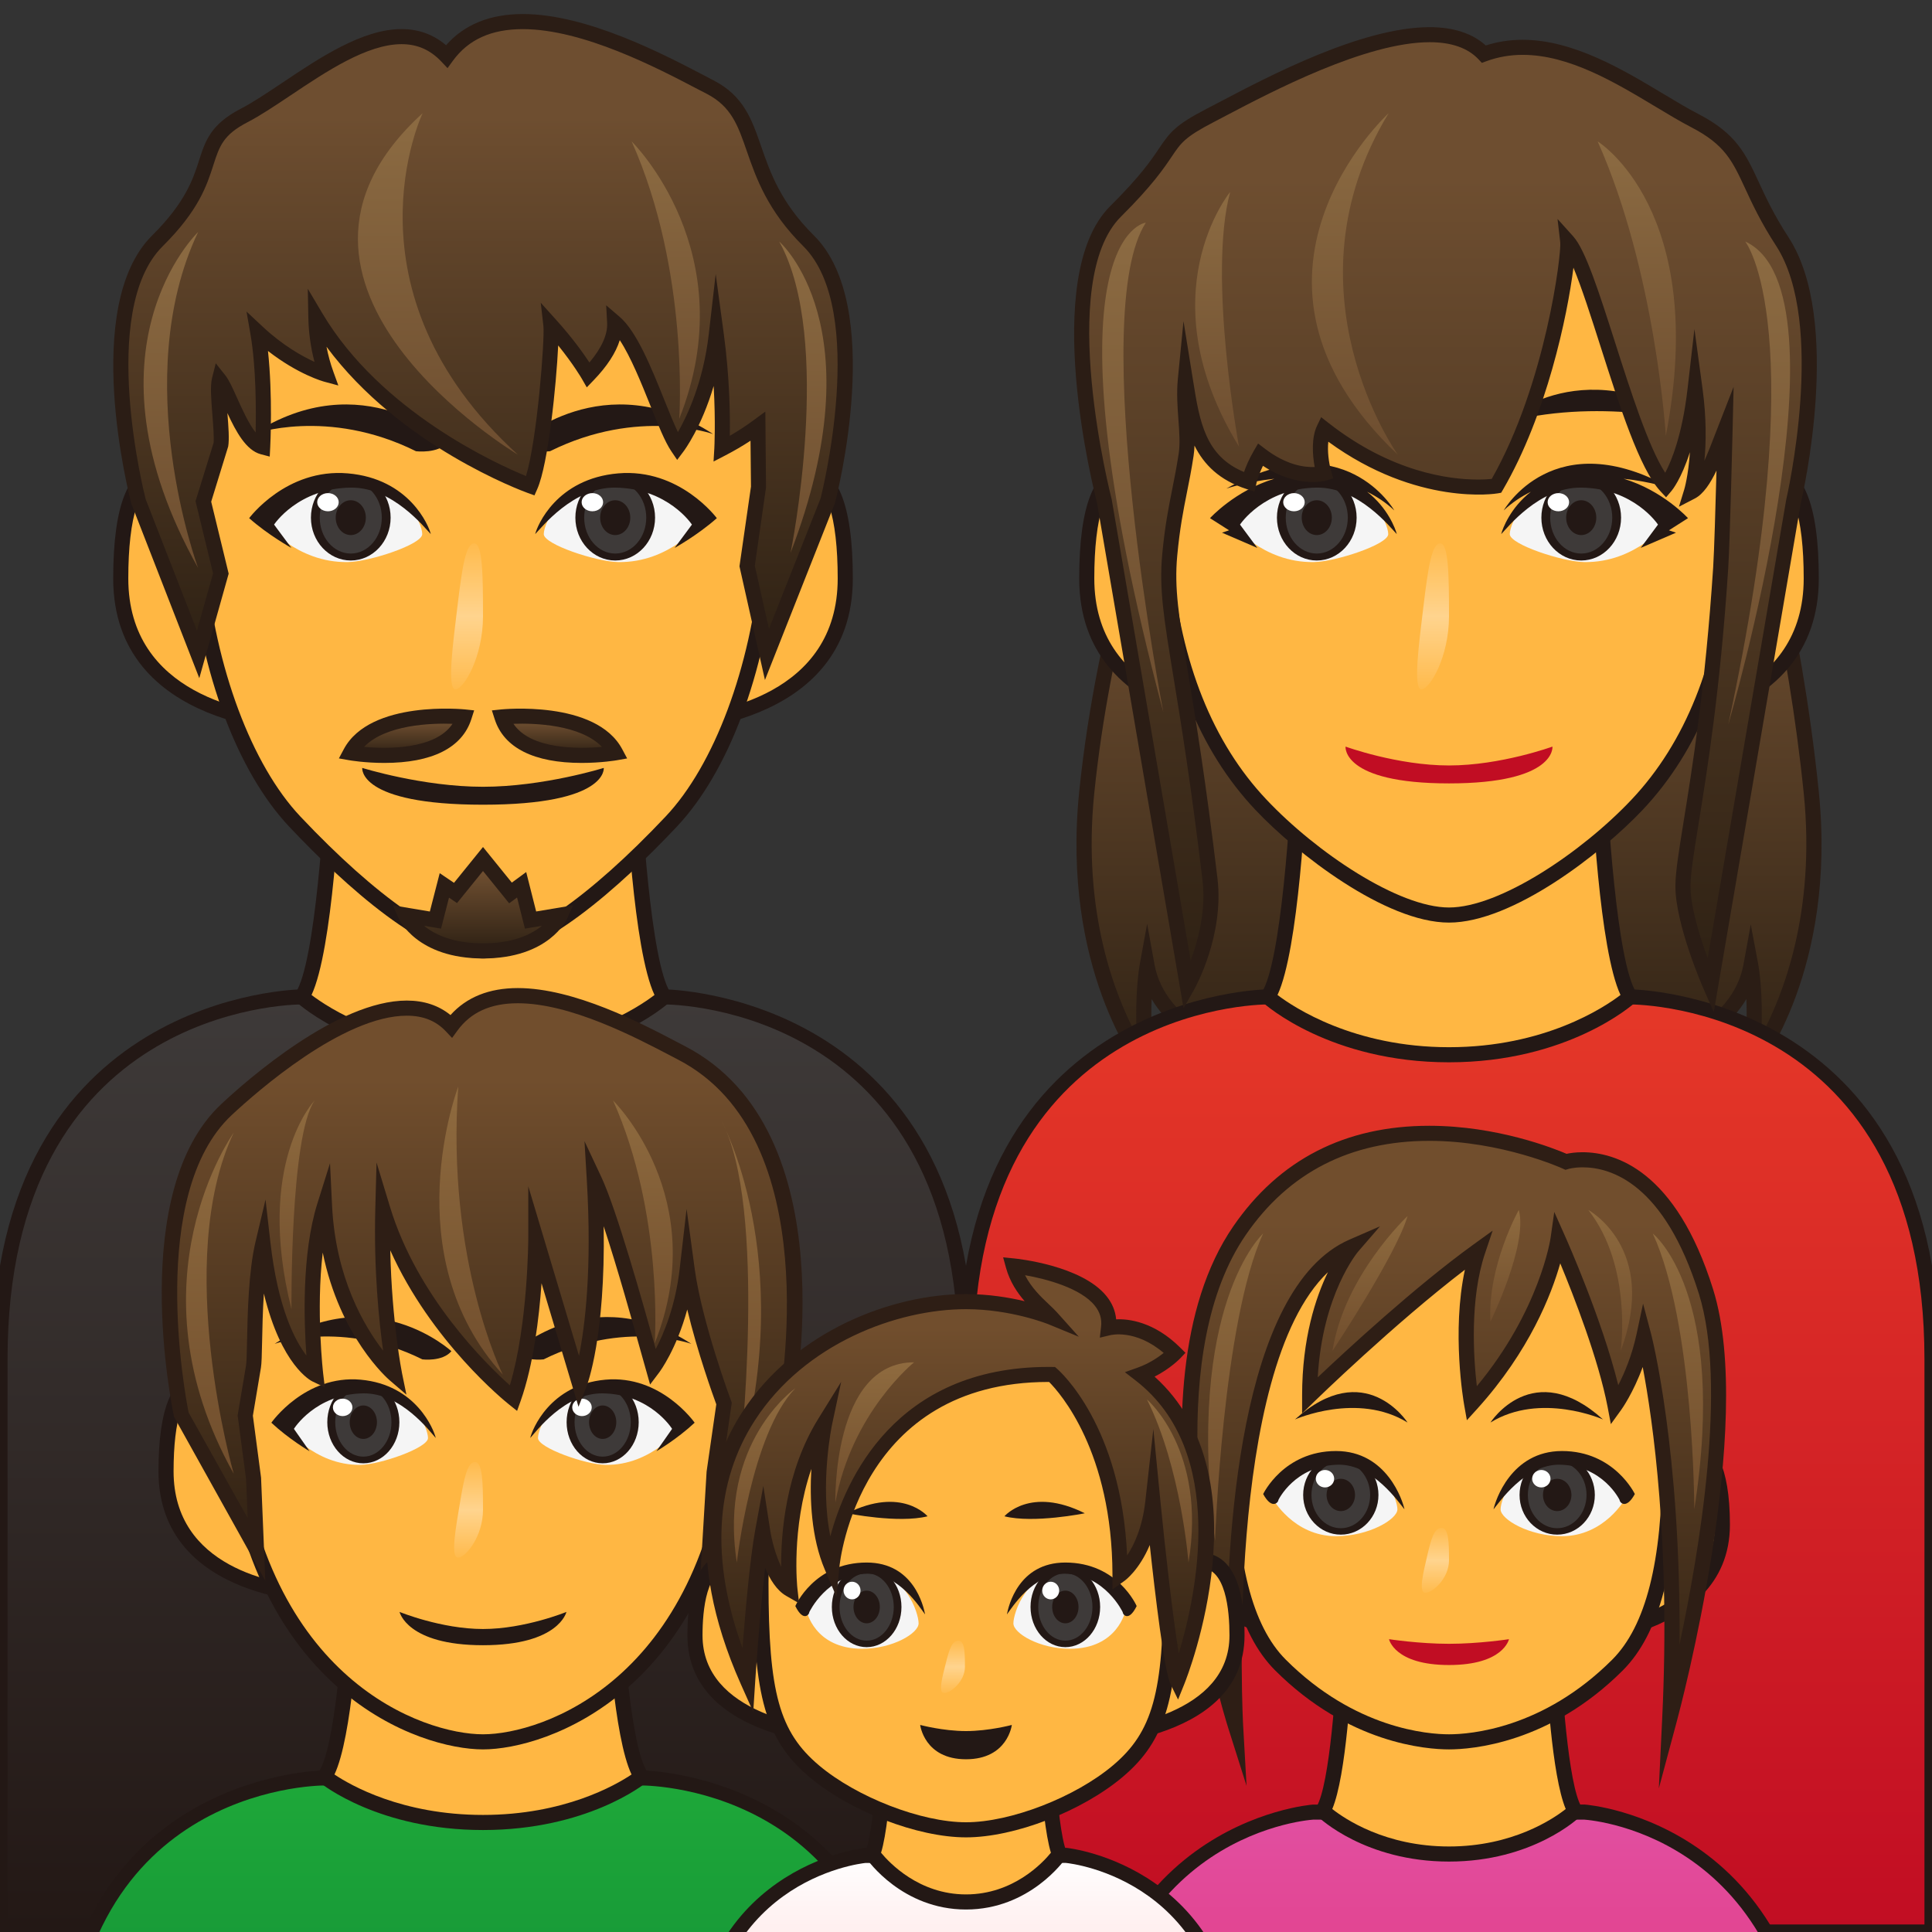 <?xml version="1.0" encoding="UTF-8"?>
<!-- Generated by phantom_svg. -->
<svg width="64px" height="64px" viewBox="0 0 64 64" preserveAspectRatio="none" xmlns="http://www.w3.org/2000/svg" xmlns:xlink="http://www.w3.org/1999/xlink" version="1.1">
  <rect x="0" y="0" width="64" height="64" fill="#333333" stroke="none"/>
  <g>
    <g>
      <linearGradient id='SVGID_1_' gradientUnits='userSpaceOnUse' x1='16' y1='33.024' x2='16' y2='64'>
        <stop offset='0' style='stop-color:#3E3A39'/>
        <stop offset='1' style='stop-color:#231815'/>
      </linearGradient>
      <path style='fill:url(#SVGID_1_);' d='M22,33.024c0,0,10,0,10,12S32,64,32,64H0c0,0,0-6.976,0-18.976s10-12,10-12H22z
			'/>
      <path style='fill:#231815;' d='M32.25,64.25h-32.5V45.023c0-12.11,10.147-12.25,10.25-12.25h12
			c0.103,0,10.25,0.14,10.25,12.25V64.25z M0.25,63.75h31.5V45.023c0-11.602-9.352-11.749-9.75-11.75H10
			c-0.398,0.001-9.75,0.148-9.75,11.75V63.75z'/>
    </g>
    <g>
      <g>
        <path style='fill:#FFB743;' d='M20.924,25.024H16h-4.924c0,0-0.242,6.75-1.076,8
				c0,0,2.125,1.917,6,1.917s6-1.917,6-1.917C21.167,31.774,20.924,25.024,20.924,25.024z'/>
        <path style='fill:#231815;' d='M16,35.19c-3.926,0-6.078-1.9-6.167-1.981l-0.16-0.145
				l0.12-0.18c0.651-0.977,0.967-6.013,1.034-7.87l0.009-0.241h10.331
				l0.009,0.241c0.066,1.857,0.382,6.893,1.034,7.87l0.12,0.18l-0.16,0.145
				C22.078,33.29,19.926,35.19,16,35.19z M10.32,32.96
				C10.864,33.373,12.845,34.69,16,34.69c3.165,0,5.139-1.316,5.681-1.73
				c-0.7-1.491-0.944-6.41-0.997-7.687h-9.367
				C11.264,26.551,11.019,31.468,10.32,32.96z'/>
      </g>
      <g>
        <path style='fill:#FFB743;' d='M26,15.938c0,0,2-1.612,2,3.225S22,24,22,24L26,15.938z'/>
        <path style='fill:#231815;' d='M22,24.25h-0.403l4.247-8.507
				c0.04-0.032,0.402-0.313,0.861-0.313c1.026,0,1.546,1.256,1.546,3.732
				C28.25,24.192,22.062,24.25,22,24.25z M26.196,16.104l-3.784,7.627
				C23.738,23.636,27.75,23.025,27.75,19.163c0-2.054-0.381-3.232-1.046-3.232
				C26.483,15.93,26.28,16.049,26.196,16.104z'/>
      </g>
      <g>
        <path style='fill:#FFB743;' d='M6,15.938c0,0-2-1.612-2,3.225S10,24,10,24L6,15.938z'/>
        <path style='fill:#231815;' d='M10.403,24.25H10c-0.062,0-6.25-0.058-6.25-5.087
				c0-2.477,0.52-3.732,1.546-3.732c0.459,0,0.821,0.281,0.861,0.313l0.067,0.083
				L10.403,24.25z M5.296,15.93c-0.665,0-1.046,1.178-1.046,3.232
				c0,3.862,4.012,4.473,5.338,4.569l-3.784-7.627
				C5.72,16.048,5.517,15.93,5.296,15.93z'/>
      </g>
      <g>
        <path style='fill:#FFB743;' d='M16,4c-5.662,0-10.632,1.747-9.437,14.667
				c0.36,3.898,1.708,6.967,3.205,8.553C11.299,28.842,14.101,31.5,16,31.5
				s4.701-2.658,6.232-4.28c1.497-1.586,2.845-4.655,3.205-8.553
				C26.632,5.747,21.662,4,16,4z'/>
        <path style='fill:#231815;' d='M16,31.75c-1.901,0-4.537-2.37-6.414-4.359
				c-1.713-1.814-2.937-5.067-3.272-8.702C5.752,12.613,6.502,8.537,8.607,6.229
				C10.61,4.032,13.61,3.75,16,3.75s5.39,0.282,7.393,2.479
				c2.105,2.309,2.855,6.385,2.293,12.461c-0.336,3.634-1.559,6.887-3.272,8.702
				C20.537,29.38,17.901,31.75,16,31.75z M16,4.25c-2.429,0-5.163,0.275-7.023,2.315
				c-2.005,2.199-2.713,6.15-2.165,12.078c0.321,3.474,1.523,6.694,3.138,8.405
				C12.47,29.718,14.675,31.25,16,31.25s3.53-1.532,6.05-4.202
				c1.614-1.71,2.816-4.931,3.138-8.405c0.548-5.928-0.16-9.879-2.165-12.078
				C21.163,4.525,18.429,4.25,16,4.25z'/>
      </g>
    </g>
    <g>
      <path style='fill:#231815;' d='M12,25.438c0,0,2,0.625,4,0.625s4-0.625,4-0.625s0.156,1.219-4,1.219S12,25.438,12,25.438
			z'/>
      <g>
        <g>
          <path style='fill:#F5F5F5;' d='M18.013,17.693c0-0.343,0.573-1.765,2.465-1.765
					s2.749,1.391,2.749,1.391s-1.034,1.328-2.749,1.301
					C19.765,18.609,18.013,18.036,18.013,17.693z'/>
          <ellipse style='fill:#231815;' cx='20.38' cy='17.148' rx='1.32' ry='1.419'/>
          <ellipse style='fill:#3E3A39;' cx='20.38' cy='17.148' rx='1.028' ry='1.189'/>
          <ellipse style='fill:#231815;' cx='20.38' cy='17.148' rx='0.499' ry='0.577'/>
          <path style='fill:#231815;' d='M20.478,15.681c-2.041,0.175-2.682,1.732-2.749,2.012
					c0.203-0.206,1.259-1.558,2.651-1.54c1.756,0.022,2.541,1.225,2.541,1.225
					c-0.024,0.036-0.573,0.772-0.573,0.772s0.76-0.42,1.398-0.985
					C23.746,17.165,22.519,15.505,20.478,15.681z'/>
          <ellipse style='fill:#FFFFFF;' cx='19.623' cy='16.636' rx='0.356' ry='0.301'/>
        </g>
        <g>
          <path style='fill:#F5F5F5;' d='M13.987,17.693c0-0.343-0.573-1.765-2.465-1.765
					s-2.749,1.391-2.749,1.391s1.034,1.328,2.749,1.301
					C12.235,18.609,13.987,18.036,13.987,17.693z'/>
          <ellipse style='fill:#231815;' cx='11.62' cy='17.148' rx='1.32' ry='1.419'/>
          <ellipse style='fill:#3E3A39;' cx='11.62' cy='17.148' rx='1.028' ry='1.189'/>
          <ellipse style='fill:#231815;' cx='11.62' cy='17.148' rx='0.499' ry='0.577'/>
          <path style='fill:#231815;' d='M11.522,15.681c2.041,0.175,2.682,1.732,2.749,2.012
					c-0.203-0.206-1.259-1.558-2.651-1.54c-1.756,0.022-2.541,1.225-2.541,1.225
					c0.024,0.036,0.573,0.772,0.573,0.772s-0.76-0.42-1.398-0.985
					C8.254,17.165,9.481,15.505,11.522,15.681z'/>
          <ellipse style='fill:#FFFFFF;' cx='10.864' cy='16.636' rx='0.356' ry='0.301'/>
        </g>
      </g>
      <g>
        <path style='fill:#231815;' d='M14.844,14.648c0,0-2.844-2.624-6.469-0.268
				c0,0,2.469-0.893,5.406,0.568C13.781,14.948,14.516,15.04,14.844,14.648z'/>
        <path style='fill:#231815;' d='M17.156,14.648c0,0,2.844-2.624,6.469-0.268
				c0,0-2.469-0.893-5.406,0.568C18.219,14.948,17.484,15.04,17.156,14.648z'/>
      </g>
      <linearGradient id='SVGID_2_' gradientUnits='userSpaceOnUse' x1='15.472' y1='22.833' x2='15.472' y2='18'>
        <stop offset='0' style='stop-color:#FFFFFF;stop-opacity:0.05'/>
        <stop offset='0.5' style='stop-color:#FFFFFF;stop-opacity:0.4'/>
        <stop offset='1' style='stop-color:#FFFFFF;stop-opacity:0.05'/>
      </linearGradient>
      <path style='fill:url(#SVGID_2_);' d='M16,20.417c0,1.335-0.631,2.417-0.914,2.417
			c-0.283,0-0.084-1.499,0.073-2.794C15.306,18.831,15.425,18,15.708,18
			S16,19.082,16,20.417z'/>
    </g>
    <g>
      <g>
        <linearGradient id='SVGID_3_' gradientUnits='userSpaceOnUse' x1='16' y1='0.715' x2='16' y2='21.679'>
          <stop offset='0.15' style='stop-color:#6E4E30'/>
          <stop offset='0.996' style='stop-color:#2E2114'/>
        </linearGradient>
        <path style='fill:url(#SVGID_3_);' d='M26.786,7.979c-2.288-2.272-1.445-4.153-3.261-5.093
				c-1.816-0.94-6.752-3.724-8.724-1.019c-1.849-1.959-4.897,1.019-6.714,1.959
				C6.27,4.766,7.503,5.706,5.214,7.979c-2.288,2.272-0.631,8.619-0.631,8.619
				L6.562,21.679l0.753-2.68l-0.579-2.388L7.312,14.75
				c0.075-0.451-0.148-1.756-0.046-2.164c0.319,0.402,0.772,2.042,1.436,2.219
				c0,0,0.113-2.21-0.163-3.794c1.182,1.102,2.271,1.394,2.271,1.394
				c-0.235-0.649-0.335-1.286-0.347-1.898c2.286,3.85,7.107,5.589,7.107,5.589
				C18,15.125,18.307,11.277,18.25,10.775c0.816,0.906,1.24,1.644,1.24,1.644
				c0.611-0.633,0.901-1.223,0.873-1.739c0.844,0.722,1.571,3.371,2.08,4.124
				c0,0,1.015-1.348,1.287-3.717c0.282,2.084,0.183,3.776,0.183,3.776
				c0.463-0.24,0.852-0.488,1.195-0.74L25.125,16.154L24.75,18.75l0.656,2.929
				l2.01-5.081C27.416,16.598,29.074,10.251,26.786,7.979z'/>
        <path style='fill:#2B1D15;' d='M25.34,22.526l-0.844-3.766l0.381-2.641l-0.015-1.52
				c-0.264,0.173-0.539,0.334-0.834,0.487l-0.391,0.203l0.026-0.439
				c0-0.012,0.047-0.854-0.022-2.064c-0.403,1.366-0.967,2.127-0.999,2.169
				l-0.21,0.28l-0.196-0.29c-0.208-0.308-0.433-0.866-0.693-1.513
				c-0.296-0.737-0.648-1.612-1.012-2.164c-0.132,0.422-0.42,0.865-0.862,1.324
				l-0.231,0.24l-0.166-0.289c-0.003-0.006-0.271-0.468-0.781-1.1
				c-0.063,1.308-0.328,3.929-0.692,4.754l-0.094,0.213l-0.22-0.079
				c-0.185-0.067-4.235-1.558-6.669-4.845c0.055,0.285,0.131,0.562,0.229,0.833
				l0.163,0.451l-0.463-0.125c-0.04-0.011-0.868-0.24-1.868-1.019
				c0.159,1.473,0.079,3.111,0.074,3.19l-0.016,0.309L8.638,15.047
				c-0.484-0.129-0.819-0.743-1.105-1.363c0,0.004,0,0.009,0.001,0.013
				c0.034,0.437,0.066,0.85,0.025,1.094l-0.563,1.828l0.579,2.384l-0.973,3.462
				l-2.25-5.777c-0.078-0.292-1.675-6.541,0.688-8.888
				C6.147,6.7,6.395,5.931,6.594,5.313C6.8,4.672,6.978,4.118,7.972,3.604
				c0.399-0.207,0.873-0.523,1.374-0.859c1.248-0.835,2.663-1.782,3.959-1.782
				c0.56,0,1.053,0.18,1.471,0.535c0.603-0.686,1.456-1.033,2.543-1.033
				c2.12,0,4.658,1.328,6.021,2.042l0.3,0.157
				c0.996,0.516,1.263,1.288,1.574,2.183c0.302,0.871,0.644,1.858,1.749,2.955
				c2.363,2.347,0.766,8.595,0.696,8.86L25.34,22.526z M13.304,1.463
				c-1.144,0-2.492,0.902-3.681,1.698C9.11,3.504,8.626,3.828,8.201,4.048
				C7.391,4.467,7.27,4.843,7.069,5.466c-0.215,0.67-0.483,1.503-1.679,2.69
				c-2.16,2.145-0.582,8.317-0.565,8.379l1.699,4.356l0.534-1.897l-0.581-2.391
				l0.597-1.927c0.022-0.151-0.01-0.571-0.039-0.94
				c-0.039-0.492-0.075-0.957-0.011-1.21l0.123-0.492l0.315,0.397
				c0.124,0.156,0.242,0.418,0.391,0.75c0.163,0.362,0.383,0.853,0.615,1.145
				c0.017-0.729,0.018-2.166-0.174-3.271l-0.128-0.734l0.544,0.508
				c0.663,0.618,1.299,0.972,1.708,1.159c-0.126-0.476-0.194-0.97-0.204-1.475
				L10.196,9.566l0.483,0.814c1.929,3.25,5.765,4.988,6.745,5.39
				c0.372-1.211,0.625-4.554,0.577-4.966l-0.088-0.775l0.522,0.58
				c0.526,0.583,0.891,1.096,1.09,1.399c0.406-0.48,0.608-0.931,0.587-1.312
				l-0.032-0.583l0.444,0.38c0.57,0.488,1.055,1.693,1.482,2.755
				c0.16,0.397,0.313,0.779,0.451,1.068c0.303-0.529,0.84-1.656,1.023-3.254
				l0.228-1.985l0.268,1.98c0.2,1.473,0.211,2.739,0.2,3.38
				c0.274-0.159,0.533-0.329,0.782-0.512l0.395-0.291L25.375,16.152l-0.371,2.588
				l0.469,2.091l1.711-4.325c0.007-0.033,1.585-6.206-0.575-8.351
				c-1.187-1.179-1.565-2.269-1.869-3.146c-0.297-0.859-0.513-1.479-1.331-1.903
				L23.107,2.95c-1.325-0.694-3.792-1.985-5.789-1.985
				c-1.043,0-1.801,0.343-2.316,1.049L14.825,2.257l-0.207-0.219
				C14.252,1.651,13.823,1.463,13.304,1.463z'/>
      </g>
      <linearGradient id='SVGID_4_' gradientUnits='userSpaceOnUse' x1='14.506' y1='3.75' x2='14.506' y2='15.062'>
        <stop offset='0' style='stop-color:#8C6B42'/>
        <stop offset='0.996' style='stop-color:#6E4E30'/>
      </linearGradient>
      <path style='fill:url(#SVGID_4_);' d='M14,3.75c0,0-2.812,5.875,3.156,11.312C17.156,15.062,7.75,9.438,14,3.75z'/>
      <linearGradient id='SVGID_5_' gradientUnits='userSpaceOnUse' x1='22.054' y1='4.684' x2='22.054' y2='13.875'>
        <stop offset='0' style='stop-color:#8C6B42'/>
        <stop offset='0.996' style='stop-color:#6E4E30'/>
      </linearGradient>
      <path style='fill:url(#SVGID_5_);' d='M20.924,4.684c0,0,3.763,3.691,1.576,9.191
			C22.5,13.875,22.848,8.993,20.924,4.684z'/>
      <linearGradient id='SVGID_6_' gradientUnits='userSpaceOnUse' x1='5.66' y1='7.688' x2='5.66' y2='18.812'>
        <stop offset='0' style='stop-color:#8C6B42'/>
        <stop offset='0.996' style='stop-color:#6E4E30'/>
      </linearGradient>
      <path style='fill:url(#SVGID_6_);' d='M6.562,7.688c0,0-4.062,3.875,0,11.125C6.562,18.812,4.25,12.562,6.562,7.688z'/>
      <linearGradient id='SVGID_7_' gradientUnits='userSpaceOnUse' x1='26.595' y1='8' x2='26.595' y2='18.312'>
        <stop offset='0' style='stop-color:#8C6B42'/>
        <stop offset='0.996' style='stop-color:#6E4E30'/>
      </linearGradient>
      <path style='fill:url(#SVGID_7_);' d='M25.812,8c0,0,3.254,2.812,0.377,10.312
			C26.19,18.312,27.625,11.25,25.812,8z'/>
    </g>
    <g>
      <g>
        <linearGradient id='SVGID_8_' gradientUnits='userSpaceOnUse' x1='18.508' y1='23.723' x2='18.508' y2='25.024'>
          <stop offset='0.15' style='stop-color:#6E4E30'/>
          <stop offset='0.996' style='stop-color:#2E2114'/>
        </linearGradient>
        <path style='fill:url(#SVGID_8_);' d='M16.625,23.75c0,0,2.969-0.312,3.766,1.188
				C20.391,24.938,17.188,25.5,16.625,23.75z'/>
        <path style='fill:#2B1D15;' d='M19.27,25.273c-1.582,0-2.578-0.5-2.882-1.447l-0.094-0.293
				l0.306-0.032c0.001,0.001,3.138-0.329,4.013,1.319l0.162,0.304l-0.339,0.06
				C20.413,25.188,19.915,25.273,19.27,25.273z M17.009,23.977
				c0.566,0.852,2.157,0.836,2.932,0.765
				C19.223,24,17.705,23.953,17.009,23.977z'/>
      </g>
      <g>
        <linearGradient id='SVGID_9_' gradientUnits='userSpaceOnUse' x1='13.492' y1='23.723' x2='13.492' y2='25.024'>
          <stop offset='0.15' style='stop-color:#6E4E30'/>
          <stop offset='0.996' style='stop-color:#2E2114'/>
        </linearGradient>
        <path style='fill:url(#SVGID_9_);' d='M15.375,23.75c0,0-2.969-0.312-3.766,1.188
				C11.609,24.938,14.812,25.5,15.375,23.75z'/>
        <path style='fill:#2B1D15;' d='M12.73,25.273C12.73,25.273,12.731,25.273,12.73,25.273
				c-0.645,0-1.144-0.086-1.165-0.09l-0.339-0.06l0.162-0.304
				c0.876-1.647,4.013-1.318,4.013-1.319l0.306,0.032l-0.094,0.293
				C15.309,24.773,14.312,25.273,12.73,25.273z M12.059,24.742
				c0.774,0.072,2.366,0.087,2.932-0.765
				C14.294,23.953,12.777,24,12.059,24.742z'/>
      </g>
      <g>
        <linearGradient id='SVGID_10_' gradientUnits='userSpaceOnUse' x1='16' y1='28.456' x2='16' y2='31.5'>
          <stop offset='0.15' style='stop-color:#6E4E30'/>
          <stop offset='0.996' style='stop-color:#2E2114'/>
        </linearGradient>
        <path style='fill:url(#SVGID_10_);' d='M17.575,30.479l-0.295-1.169l-0.369,0.271L16,28.456
				l-0.911,1.125l-0.369-0.25l-0.295,1.149L13.432,30.312c0,0,0.524,1.188,2.568,1.188
				s2.568-1.188,2.568-1.188L17.575,30.479z'/>
        <path style='fill:#2B1D15;' d='M16,31.75c-2.182,0-2.773-1.282-2.797-1.336l-0.188-0.424
				l1.224,0.205l0.327-1.27l0.473,0.32L16,28.058l0.955,1.18l0.476-0.35
				l0.33,1.306l1.223-0.205l-0.188,0.424C18.773,30.468,18.182,31.75,16,31.75z
				 M14.049,30.669C14.388,30.948,14.989,31.25,16,31.25c1.011,0,1.611-0.302,1.951-0.581
				l-0.562,0.094L17.128,29.731l-0.262,0.192L16,28.853l-0.861,1.063l-0.265-0.18
				l-0.264,1.027L14.049,30.669z'/>
      </g>
    </g>
  </g>
  <g>
  </g>
  <g>
  </g>
  <g>
  </g>
  <g>
  </g>
  <g>
  </g>
  <g>
  </g>
  <g>
    <g>
      <linearGradient id='SVGID_1_fb76ca38bb8cff584e60141c3497de4f' gradientUnits='userSpaceOnUse' x1='48' y1='15.562' x2='48' y2='36.333'>
        <stop offset='0.15' style='stop-color:#6E4E30'/>
        <stop offset='0.996' style='stop-color:#2E2114'/>
      </linearGradient>
      <path style='fill:url(#SVGID_1_fb76ca38bb8cff584e60141c3497de4f);' d='M60,26.25c-0.595-5.833-2-10.688-2-10.688H48h-9.607
			c0,0-1.798,4.854-2.393,10.688c-0.595,5.833,2,9.083,2,9.083C37.75,33.375,38,32,38,32
			c0.75,4.115,10,4.333,10,4.333S57.25,36.115,58,32c0,0,0.25,1.333,0,3.333
			C58,35.333,60.595,32.083,60,26.25z'/>
      <path style='fill:#2B1D15;' d='M48,36.583h-0.006c-0.352-0.009-7.908-0.228-9.845-3.487
			c-0.022,0.565-0.014,1.327,0.099,2.206l0.113,0.884l-0.557-0.696
			c-0.108-0.136-2.651-3.397-2.054-9.265c0.592-5.798,2.39-10.7,2.408-10.749
			L38.22,15.312H58.188l0.053,0.181c0.014,0.048,1.418,4.942,2.009,10.731
			c0.598,5.868-1.945,9.129-2.054,9.265l-0.554,0.692l0.11-0.88
			c0.111-0.889,0.121-1.646,0.099-2.207c-1.935,3.261-9.493,3.479-9.845,3.488H48z
			 M38,30.604l0.246,1.351C38.943,35.781,47.725,36.075,48,36.083
			c0.275-0.008,9.057-0.302,9.754-4.128L57.996,30.625l0.25,1.329
			c0.008,0.045,0.171,0.941,0.096,2.36c0.707-1.311,1.813-4.077,1.409-8.039
			c-0.521-5.119-1.685-9.531-1.94-10.463H38.569
			c-0.312,0.892-1.797,5.321-2.32,10.463c-0.404,3.961,0.701,6.727,1.408,8.037
			c-0.073-1.396,0.088-2.311,0.097-2.357L38,30.604z'/>
    </g>
    <g>
      <linearGradient id='SVGID_2_fb76ca38bb8cff584e60141c3497de4f' gradientUnits='userSpaceOnUse' x1='48' y1='33.024' x2='48' y2='64'>
        <stop offset='0' style='stop-color:#E53828'/>
        <stop offset='1' style='stop-color:#C10D23'/>
      </linearGradient>
      <path style='fill:url(#SVGID_2_fb76ca38bb8cff584e60141c3497de4f);' d='M54,33.024c0,0,10,0,10,12S64,64,64,64H32c0,0,0-6.976,0-18.976s10-12,10-12H54
			z'/>
      <path style='fill:#231815;' d='M64.25,64.25h-32.5V45.023c0-12.11,10.147-12.25,10.25-12.25h12
			c0.103,0,10.25,0.14,10.25,12.25V64.25z M32.25,63.75h31.5V45.023c0-11.602-9.353-11.749-9.75-11.75H42
			c-0.397,0.001-9.75,0.148-9.75,11.75V63.75z'/>
    </g>
    <g>
      <g>
        <path style='fill:#FFB743;' d='M52.924,25.024H48h-4.924c0,0-0.242,6.75-1.076,8
				c0,0,2.125,1.917,6,1.917s6-1.917,6-1.917C53.167,31.774,52.924,25.024,52.924,25.024z'/>
        <path style='fill:#231815;' d='M48,35.19c-3.926,0-6.078-1.9-6.167-1.981l-0.161-0.145
				l0.12-0.18c0.651-0.977,0.968-6.013,1.034-7.87l0.009-0.241h10.33
				l0.009,0.241c0.066,1.857,0.383,6.893,1.034,7.87l0.12,0.18l-0.161,0.145
				C54.078,33.29,51.926,35.19,48,35.19z M42.319,32.96
				C42.863,33.373,44.845,34.69,48,34.69c3.165,0,5.139-1.316,5.681-1.73
				c-0.699-1.491-0.944-6.41-0.997-7.687h-9.367
				C43.264,26.551,43.019,31.468,42.319,32.96z'/>
      </g>
      <g>
        <path style='fill:#FFB743;' d='M58,15.938c0,0,2-1.612,2,3.225S54,24,54,24L58,15.938z'/>
        <path style='fill:#231815;' d='M54,24.25h-0.403l4.246-8.507
				c0.04-0.032,0.402-0.313,0.861-0.313c1.025,0,1.546,1.256,1.546,3.732
				C60.25,24.192,54.062,24.25,54,24.25z M58.196,16.104l-3.784,7.627
				C55.738,23.636,59.75,23.025,59.75,19.163c0-2.054-0.381-3.232-1.046-3.232
				C58.482,15.93,58.279,16.049,58.196,16.104z'/>
      </g>
      <g>
        <path style='fill:#FFB743;' d='M38,15.938c0,0-2-1.612-2,3.225S42,24,42,24L38,15.938z'/>
        <path style='fill:#231815;' d='M42.403,24.25H42c-0.062,0-6.25-0.058-6.25-5.087
				c0-2.477,0.521-3.732,1.546-3.732c0.459,0,0.821,0.281,0.861,0.313l0.066,0.083
				L42.403,24.25z M37.296,15.93c-0.665,0-1.046,1.178-1.046,3.232
				c0,3.862,4.012,4.473,5.338,4.569l-3.784-7.627
				C37.72,16.048,37.517,15.93,37.296,15.93z'/>
      </g>
      <g>
        <path style='fill:#FFB743;' d='M48,4c-5.662,0-10.632,1.747-9.437,14.667
				c0.36,3.898,1.708,6.403,3.205,7.99C43.299,28.279,46.101,30.312,48,30.312
				s4.701-2.034,6.232-3.656c1.497-1.586,2.845-4.092,3.205-7.99
				C58.632,5.747,53.662,4,48,4z'/>
        <path style='fill:#231815;' d='M48,30.562c-2.105,0-5.052-2.291-6.414-3.735
				c-1.854-1.964-2.955-4.702-3.272-8.138c-0.562-6.076,0.188-10.152,2.294-12.461
				C42.61,4.032,45.61,3.75,48,3.75s5.39,0.282,7.393,2.479
				c2.105,2.309,2.855,6.385,2.294,12.461c-0.317,3.436-1.419,6.174-3.272,8.138
				C53.052,28.272,50.105,30.562,48,30.562z M48,4.25c-2.429,0-5.163,0.275-7.023,2.315
				c-2.005,2.199-2.713,6.15-2.165,12.078c0.307,3.322,1.362,5.96,3.138,7.841
				C43.609,28.243,46.326,30.062,48,30.062s4.391-1.819,6.051-3.578
				c1.775-1.881,2.831-4.52,3.138-7.841c0.548-5.928-0.16-9.879-2.165-12.078
				C53.163,4.525,50.429,4.25,48,4.25z'/>
      </g>
    </g>
    <g>
      <path style='fill:#C10D23;' d='M44.573,24.732c0,0,1.714,0.625,3.427,0.625s3.427-0.625,3.427-0.625
			s0.134,1.219-3.427,1.219S44.573,24.732,44.573,24.732z'/>
      <g>
        <g>
          <path style='fill:#F5F5F5;' d='M50.013,17.693c0-0.343,0.573-1.765,2.465-1.765
					c1.893,0,2.749,1.391,2.749,1.391s-1.034,1.328-2.749,1.301
					C51.765,18.609,50.013,18.036,50.013,17.693z'/>
          <ellipse style='fill:#231815;' cx='52.38' cy='17.148' rx='1.32' ry='1.419'/>
          <ellipse style='fill:#3E3A39;' cx='52.38' cy='17.148' rx='1.028' ry='1.189'/>
          <ellipse style='fill:#231815;' cx='52.38' cy='17.148' rx='0.499' ry='0.577'/>
          <path style='fill:#231815;' d='M55.917,17.165c0,0-0.826-0.913-2.132-1.306
					c0.921,0.099,1.589,0.326,1.589,0.326c-3.9-2.208-5.561,0.723-5.561,0.723
					c0.276-0.261,0.581-0.46,0.899-0.617c-0.679,0.527-0.941,1.228-0.982,1.402
					c0.203-0.206,1.259-1.558,2.651-1.54c1.756,0.022,2.542,1.225,2.542,1.225
					c-0.024,0.036-0.573,0.772-0.573,0.772l1.169-0.504l-0.233-0.079
					C55.477,17.445,55.69,17.31,55.917,17.165z'/>
          <ellipse style='fill:#FFFFFF;' cx='51.623' cy='16.636' rx='0.356' ry='0.301'/>
        </g>
        <g>
          <path style='fill:#F5F5F5;' d='M45.987,17.693c0-0.343-0.573-1.765-2.465-1.765
					c-1.893,0-2.749,1.391-2.749,1.391s1.034,1.328,2.749,1.301
					C44.235,18.609,45.987,18.036,45.987,17.693z'/>
          <ellipse style='fill:#231815;' cx='43.62' cy='17.148' rx='1.32' ry='1.419'/>
          <ellipse style='fill:#3E3A39;' cx='43.62' cy='17.148' rx='1.028' ry='1.189'/>
          <ellipse style='fill:#231815;' cx='43.62' cy='17.148' rx='0.499' ry='0.577'/>
          <path style='fill:#231815;' d='M40.083,17.165c0,0,0.826-0.913,2.132-1.306
					c-0.921,0.099-1.589,0.326-1.589,0.326c3.9-2.208,5.561,0.723,5.561,0.723
					c-0.276-0.261-0.581-0.46-0.899-0.617c0.679,0.527,0.941,1.228,0.982,1.402
					c-0.203-0.206-1.259-1.558-2.651-1.54c-1.756,0.022-2.542,1.225-2.542,1.225
					c0.024,0.036,0.573,0.772,0.573,0.772l-1.169-0.504l0.233-0.079
					C40.523,17.445,40.31,17.31,40.083,17.165z'/>
          <ellipse style='fill:#FFFFFF;' cx='42.864' cy='16.636' rx='0.356' ry='0.301'/>
        </g>
      </g>
      <g>
        <path style='fill:#231815;' d='M49.697,14.037c0,0,2.563-2.506,6.454-0.043
				C56.151,13.994,52.924,13.124,49.697,14.037z'/>
        <path style='fill:#231815;' d='M46.303,14.037c0,0-2.563-2.506-6.454-0.043
				C39.849,13.994,43.076,13.124,46.303,14.037z'/>
      </g>
      <linearGradient id='SVGID_3_fb76ca38bb8cff584e60141c3497de4f' gradientUnits='userSpaceOnUse' x1='47.472' y1='22.833' x2='47.472' y2='18'>
        <stop offset='0' style='stop-color:#FFFFFF;stop-opacity:0.05'/>
        <stop offset='0.5' style='stop-color:#FFFFFF;stop-opacity:0.4'/>
        <stop offset='1' style='stop-color:#FFFFFF;stop-opacity:0.05'/>
      </linearGradient>
      <path style='fill:url(#SVGID_3_fb76ca38bb8cff584e60141c3497de4f);' d='M48,20.417c0,1.335-0.631,2.417-0.914,2.417
			c-0.283,0-0.084-1.499,0.073-2.794C47.306,18.831,47.425,18,47.708,18
			C47.99,18,48,19.082,48,20.417z'/>
    </g>
    <g>
      <g>
        <linearGradient id='SVGID_4_fb76ca38bb8cff584e60141c3497de4f' gradientUnits='userSpaceOnUse' x1='47.884' y1='1.148' x2='47.884' y2='32.667'>
          <stop offset='0.15' style='stop-color:#6E4E30'/>
          <stop offset='0.996' style='stop-color:#2E2114'/>
        </linearGradient>
        <path style='fill:url(#SVGID_4_fb76ca38bb8cff584e60141c3497de4f);' d='M59.042,8c-1.405-2.16-1.074-3.06-2.89-4
				c-1.816-0.94-4.463-3.137-6.995-2.208c-1.849-1.959-7.254,1.094-9.07,2.034
				C38.27,4.766,39.247,4.728,36.958,7c-2.288,2.272-0.375,9.598-0.375,9.598
				l2.751,16.069c0,0,0.968-1.709,0.748-3.542C39.207,21.811,38.562,20.375,38.75,18.378
				c0.137-1.46,0.355-2.087,0.543-3.316c0.106-0.691-0.113-1.589-0.026-2.477
				C39.5,14.037,39.688,15.417,41.375,15.962c0,0,0.083-0.399,0.375-0.899
				c1.174,0.899,2.106,0.618,2.106,0.618c-0.115-0.403-0.19-1.076,0-1.472
				c3.019,2.364,5.715,1.888,5.715,1.888C51.428,12.91,51.991,8.502,51.934,8
				C52.75,8.906,54,14.812,55.183,16.098c0,0,0.696-0.82,0.968-3.188
				c0.282,2.084-0.12,3.382-0.12,3.382c0.463-0.24,0.833-1.353,1.114-2.072
				c0,0-0.085,3.678-0.145,4.593c-0.406,6.211-1.243,9.312-1.25,10.531
				s0.915,3.323,0.915,3.323l2.751-16.069C59.416,16.598,60.801,10.703,59.042,8z'/>
        <path style='fill:#2B1D15;' d='M56.771,33.53l-0.334-0.763
				C56.397,32.679,55.492,30.6,55.5,29.342c0.003-0.458,0.111-1.13,0.275-2.146
				c0.285-1.768,0.716-4.438,0.976-8.4c0.034-0.539,0.079-2.063,0.11-3.208
				c-0.202,0.423-0.434,0.778-0.715,0.924l-0.529,0.274l0.175-0.57
				c0.003-0.007,0.137-0.456,0.188-1.236c-0.286,0.891-0.587,1.255-0.606,1.278
				l-0.183,0.216L55,16.268c-0.687-0.745-1.343-2.798-1.978-4.784
				c-0.309-0.967-0.625-1.957-0.9-2.617c-0.2,1.597-0.888,4.872-2.335,7.356
				l-0.059,0.1l-0.113,0.02c-0.036,0.008-2.661,0.441-5.613-1.711
				c-0.034,0.306,0.013,0.691,0.095,0.979l0.067,0.237l-0.235,0.071
				c-0.044,0.013-0.968,0.254-2.092-0.488c-0.163,0.335-0.217,0.579-0.217,0.583
				l-0.059,0.271l-0.264-0.084c-0.906-0.293-1.416-0.813-1.728-1.44
				c-0.004,0.117-0.014,0.23-0.03,0.34c-0.071,0.467-0.147,0.848-0.222,1.22
				c-0.121,0.609-0.235,1.184-0.319,2.082c-0.102,1.081,0.051,2.013,0.355,3.868
				c0.249,1.512,0.589,3.583,0.977,6.825c0.228,1.892-0.737,3.622-0.778,3.694
				l-0.346,0.611l-2.869-16.76c-0.075-0.284-1.919-7.471,0.444-9.817
				c1.001-0.994,1.357-1.525,1.618-1.913c0.36-0.537,0.547-0.776,1.57-1.306
				l0.408-0.213c1.655-0.871,4.737-2.492,6.981-2.492
				c0.789,0,1.414,0.204,1.86,0.606c0.389-0.125,0.799-0.188,1.221-0.188
				c1.679,0,3.335,0.995,4.665,1.793c0.415,0.249,0.806,0.484,1.16,0.667
				c1.254,0.649,1.565,1.321,1.996,2.251c0.236,0.511,0.505,1.091,0.989,1.835
				c1.796,2.761,0.465,8.546,0.407,8.792L56.771,33.53z M47.36,1.398
				c-2.12,0-5.246,1.644-6.749,2.434l-0.41,0.215
				C39.25,4.54,39.123,4.73,38.815,5.188c-0.257,0.382-0.646,0.96-1.682,1.989
				c-2.159,2.146-0.327,9.286-0.308,9.358l2.617,15.281
				c0.243-0.645,0.514-1.639,0.392-2.661c-0.387-3.231-0.726-5.296-0.974-6.804
				C38.55,20.453,38.394,19.5,38.501,18.355c0.087-0.923,0.203-1.51,0.327-2.132
				c0.073-0.365,0.147-0.739,0.218-1.198c0.049-0.32,0.021-0.707-0.009-1.117
				c-0.032-0.435-0.064-0.884-0.02-1.346l0.188-1.924l0.322,1.999
				c0.211,1.317,0.395,2.465,1.683,2.999c0.061-0.177,0.163-0.424,0.323-0.699
				l0.143-0.245l0.226,0.172c0.701,0.537,1.299,0.622,1.649,0.607
				c-0.076-0.405-0.111-0.973,0.079-1.37l0.135-0.281l0.245,0.192
				c2.082,1.631,3.995,1.874,4.95,1.874c0.204,0,0.359-0.011,0.455-0.021
				c1.791-3.151,2.312-7.459,2.27-7.836l-0.09-0.776l0.523,0.581
				c0.405,0.45,0.857,1.863,1.38,3.499c0.524,1.64,1.111,3.476,1.664,4.328
				c0.212-0.399,0.565-1.26,0.74-2.778l0.228-1.983l0.269,1.979
				c0.133,0.98,0.118,1.79,0.062,2.382c0.127-0.282,0.244-0.588,0.34-0.839
				l0.627-1.608l-0.033,1.415c-0.004,0.15-0.087,3.694-0.146,4.604
				c-0.26,3.986-0.693,6.671-0.98,8.447C56.114,28.233,56.003,28.925,56,29.345
				c-0.005,0.688,0.312,1.695,0.569,2.399l2.601-15.188
				c0.017-0.073,1.343-5.838-0.338-8.42c-0.503-0.773-0.792-1.396-1.023-1.897
				c-0.418-0.902-0.67-1.446-1.772-2.017c-0.367-0.19-0.766-0.43-1.187-0.683
				c-1.345-0.807-2.868-1.722-4.408-1.722c-0.418,0-0.821,0.07-1.199,0.209
				l-0.154,0.057l-0.113-0.12C48.621,1.588,48.078,1.398,47.36,1.398z'/>
      </g>
      <linearGradient id='SVGID_5_fb76ca38bb8cff584e60141c3497de4f' gradientUnits='userSpaceOnUse' x1='44.88' y1='3.75' x2='44.88' y2='15.062'>
        <stop offset='0' style='stop-color:#8C6B42'/>
        <stop offset='0.996' style='stop-color:#6E4E30'/>
      </linearGradient>
      <path style='fill:url(#SVGID_5_fb76ca38bb8cff584e60141c3497de4f);' d='M46,3.75c0,0-5.917,5.417,0.303,11.312
			C46.303,15.062,42.427,9.625,46,3.75z'/>
      <linearGradient id='SVGID_6_fb76ca38bb8cff584e60141c3497de4f' gradientUnits='userSpaceOnUse' x1='54.221' y1='4.684' x2='54.221' y2='14.438'>
        <stop offset='0' style='stop-color:#8C6B42'/>
        <stop offset='0.996' style='stop-color:#6E4E30'/>
      </linearGradient>
      <path style='fill:url(#SVGID_6_fb76ca38bb8cff584e60141c3497de4f);' d='M52.924,4.684c0,0,3.701,2.274,2.259,9.753
			C55.183,14.438,54.848,8.993,52.924,4.684z'/>
      <linearGradient id='SVGID_7_fb76ca38bb8cff584e60141c3497de4f' gradientUnits='userSpaceOnUse' x1='37.524' y1='7.375' x2='37.524' y2='23.59'>
        <stop offset='0' style='stop-color:#8C6B42'/>
        <stop offset='0.996' style='stop-color:#6E4E30'/>
      </linearGradient>
      <path style='fill:url(#SVGID_7_fb76ca38bb8cff584e60141c3497de4f);' d='M37.958,7.375c0,0-3.612,0.395,0.578,16.215
			C38.536,23.59,36,10.399,37.958,7.375z'/>
      <linearGradient id='SVGID_8_fb76ca38bb8cff584e60141c3497de4f' gradientUnits='userSpaceOnUse' x1='58.274' y1='8' x2='58.274' y2='24'>
        <stop offset='0' style='stop-color:#8C6B42'/>
        <stop offset='0.996' style='stop-color:#6E4E30'/>
      </linearGradient>
      <path style='fill:url(#SVGID_8_fb76ca38bb8cff584e60141c3497de4f);' d='M57.812,8c0,0,2.276,2.833-0.562,16C57.25,24,61.458,9.667,57.812,8z'/>
      <linearGradient id='SVGID_9_fb76ca38bb8cff584e60141c3497de4f' gradientUnits='userSpaceOnUse' x1='40.317' y1='6.36' x2='40.317' y2='14.792'>
        <stop offset='0' style='stop-color:#8C6B42'/>
        <stop offset='0.996' style='stop-color:#6E4E30'/>
      </linearGradient>
      <path style='fill:url(#SVGID_9_fb76ca38bb8cff584e60141c3497de4f);' d='M40.75,6.36c0,0-2.792,3.39,0.292,8.432
			C41.042,14.792,40,9.157,40.75,6.36z'/>
    </g>
  </g>
  <g>
  </g>
  <g>
  </g>
  <g>
  </g>
  <g>
  </g>
  <g>
  </g>
  <g>
  </g>
  <g>
    <g>
      <linearGradient id='SVGID_1_0011f24705268f84c72dcd01dce2e5c4' gradientUnits='userSpaceOnUse' x1='16' y1='58.896' x2='16' y2='86'>
        <stop offset='0' style='stop-color:#1EA839'/>
        <stop offset='1' style='stop-color:#006934'/>
      </linearGradient>
      <path style='fill:url(#SVGID_1_0011f24705268f84c72dcd01dce2e5c4);' d='M21.25,58.896c0,0,8.75,0,8.75,10.5S30,86,30,86H2c0,0,0-6.104,0-16.604
			s8.75-10.5,8.75-10.5H21.25z'/>
      <path style='fill:#231815;' d='M30.25,86.25H1.75V69.396c0-10.627,8.91-10.75,9-10.75h10.5
			c0.09,0,9,0.123,9,10.75V86.25z M2.25,85.75h27.5V69.396c0-10.134-8.153-10.25-8.5-10.25h-10.5
			c-0.347,0.001-8.5,0.131-8.5,10.25V85.75z'/>
    </g>
    <g>
      <g>
        <path style='fill:#FFB743;' d='M20.309,52.515H16h-4.309c0,0-0.212,5.348-0.941,6.339
				c0,0,1.859,1.519,5.25,1.519s5.25-1.519,5.25-1.519
				C20.521,57.863,20.309,52.515,20.309,52.515z'/>
        <path style='fill:#231815;' d='M16,60.622c-3.44,0-5.33-1.511-5.408-1.575l-0.184-0.15
				l0.141-0.191c0.561-0.762,0.834-4.734,0.893-6.2l0.01-0.24h9.098
				l0.01,0.24c0.058,1.466,0.332,5.438,0.893,6.2l0.141,0.191l-0.184,0.15
				C21.33,59.111,19.44,60.622,16,60.622z M11.079,58.782
				C11.603,59.134,13.314,60.122,16,60.122s4.397-0.988,4.921-1.34
				c-0.589-1.238-0.802-4.948-0.852-6.018h-8.139
				C11.881,53.834,11.668,57.544,11.079,58.782z'/>
      </g>
      <g>
        <path style='fill:#FFB743;' d='M24.75,45.999c0,0,1.75-1.37,1.75,2.739s-5.25,4.109-5.25,4.109
				L24.75,45.999z'/>
        <path style='fill:#231815;' d='M21.25,53.097h-0.409l3.755-7.296
				c0.035-0.027,0.359-0.271,0.77-0.271c0.918,0,1.384,1.079,1.384,3.209
				C26.75,53.047,21.305,53.097,21.25,53.097z M24.944,46.168l-3.275,6.409
				C22.878,52.482,26.25,51.932,26.25,48.738c0-1.722-0.322-2.709-0.884-2.709
				C25.186,46.029,25.019,46.12,24.944,46.168z'/>
      </g>
      <g>
        <path style='fill:#FFB743;' d='M7.25,45.999c0,0-1.75-1.37-1.75,2.739s5.25,4.109,5.25,4.109
				L7.25,45.999z'/>
        <path style='fill:#231815;' d='M11.159,53.097H10.75c-0.055,0-5.5-0.05-5.5-4.358
				c0-2.13,0.466-3.209,1.384-3.209c0.41,0,0.734,0.244,0.77,0.271l0.069,0.084
				L11.159,53.097z M6.634,46.029c-0.562,0-0.884,0.987-0.884,2.709
				c0,3.198,3.373,3.746,4.582,3.839l-3.275-6.409
				C6.982,46.121,6.814,46.029,6.634,46.029z'/>
      </g>
      <g>
        <path style='fill:#FFB743;' d='M16,35.857c-5.003,0-9.394,1.388-8.339,11.65
				C8.53,55.953,14.127,57.702,16,57.702s7.47-1.749,8.339-10.194
				C25.394,37.245,21.003,35.857,16,35.857z'/>
        <path style='fill:#231815;' d='M16,57.951c-2.09,0-7.708-1.871-8.587-10.418
				c-0.479-4.651,0.115-7.828,1.814-9.711C10.999,35.859,13.777,35.607,16,35.607
				s5.001,0.252,6.773,2.215c1.699,1.883,2.292,5.06,1.814,9.711
				C23.708,56.08,18.09,57.951,16,57.951z M16,36.107
				c-2.251,0-4.771,0.243-6.402,2.05c-1.599,1.772-2.151,4.822-1.688,9.325
				c0.841,8.178,6.125,9.969,8.09,9.969s7.249-1.791,8.09-9.969
				c0.463-4.503-0.089-7.553-1.688-9.325C20.771,36.351,18.251,36.107,16,36.107z'/>
      </g>
    </g>
    <g>
      <path style='fill:#231815;' d='M13.236,53.397c0,0,1.382,0.566,2.764,0.566
			s2.764-0.566,2.764-0.566S18.521,54.5,16,54.5S13.236,53.397,13.236,53.397z'/>
      <g>
        <g>
          <path style='fill:#F5F5F5;' d='M17.822,47.636c0-0.33,0.518-1.694,2.231-1.694
					c1.713,0,2.488,1.335,2.488,1.335s-0.936,1.274-2.488,1.249
					C19.408,48.515,17.822,47.965,17.822,47.636z'/>
          <ellipse style='fill:#231815;' cx='19.964' cy='47.112' rx='1.194' ry='1.362'/>
          <ellipse style='fill:#3E3A39;' cx='19.964' cy='47.112' rx='0.931' ry='1.141'/>
          <ellipse style='fill:#231815;' cx='19.964' cy='47.112' rx='0.451' ry='0.554'/>
          <path style='fill:#231815;' d='M20.053,45.704c-1.847,0.168-2.427,1.662-2.488,1.931
					c0.184-0.198,1.139-1.495,2.399-1.478c1.589,0.021,2.3,1.176,2.3,1.176
					c-0.022,0.034-0.519,0.741-0.519,0.741s0.688-0.403,1.266-0.945
					C23.011,47.129,21.9,45.536,20.053,45.704z'/>
          <ellipse style='fill:#FFFFFF;' cx='19.279' cy='46.621' rx='0.323' ry='0.289'/>
        </g>
        <g>
          <path style='fill:#F5F5F5;' d='M14.178,47.636c0-0.33-0.518-1.694-2.231-1.694
					s-2.488,1.335-2.488,1.335s0.936,1.274,2.488,1.249
					C12.592,48.515,14.178,47.965,14.178,47.636z'/>
          <ellipse style='fill:#231815;' cx='12.036' cy='47.112' rx='1.194' ry='1.362'/>
          <ellipse style='fill:#3E3A39;' cx='12.036' cy='47.112' rx='0.931' ry='1.141'/>
          <ellipse style='fill:#231815;' cx='12.036' cy='47.112' rx='0.451' ry='0.554'/>
          <path style='fill:#231815;' d='M11.947,45.704c1.847,0.168,2.427,1.662,2.488,1.931
					c-0.184-0.198-1.139-1.495-2.399-1.478c-1.589,0.021-2.3,1.176-2.3,1.176
					c0.022,0.034,0.519,0.741,0.519,0.741s-0.688-0.403-1.266-0.945
					C8.989,47.129,10.1,45.536,11.947,45.704z'/>
          <ellipse style='fill:#FFFFFF;' cx='11.351' cy='46.621' rx='0.323' ry='0.289'/>
        </g>
      </g>
      <g>
        <path style='fill:#231815;' d='M14.953,44.76c0,0-2.574-2.375-5.855-0.243
				c0,0,2.234-0.808,4.893,0.514C13.992,45.032,14.657,45.115,14.953,44.76z'/>
        <path style='fill:#231815;' d='M17.047,44.76c0,0,2.574-2.375,5.855-0.243
				c0,0-2.234-0.808-4.893,0.514C18.008,45.032,17.343,45.115,17.047,44.76z'/>
      </g>
      <linearGradient id='SVGID_2_0011f24705268f84c72dcd01dce2e5c4' gradientUnits='userSpaceOnUse' x1='15.522' y1='51.599' x2='15.522' y2='48.434'>
        <stop offset='0' style='stop-color:#FFFFFF;stop-opacity:0.05'/>
        <stop offset='0.5' style='stop-color:#FFFFFF;stop-opacity:0.4'/>
        <stop offset='1' style='stop-color:#FFFFFF;stop-opacity:0.05'/>
      </linearGradient>
      <path style='fill:url(#SVGID_2_0011f24705268f84c72dcd01dce2e5c4);' d='M16,50.017c0,0.874-0.571,1.582-0.827,1.582
			s-0.076-0.982,0.066-1.83c0.132-0.791,0.24-1.335,0.496-1.335
			S16,49.143,16,50.017z'/>
    </g>
    <g>
      <g>
        <linearGradient id='SVGID_3_0011f24705268f84c72dcd01dce2e5c4' gradientUnits='userSpaceOnUse' x1='15.97' y1='32.983' x2='15.97' y2='51.326'>
          <stop offset='0.15' style='stop-color:#714E2D'/>
          <stop offset='0.996' style='stop-color:#312214'/>
        </linearGradient>
        <path style='fill:url(#SVGID_3_0011f24705268f84c72dcd01dce2e5c4);' d='M22.584,34.882c-1.588-0.825-5.908-3.259-7.634-0.891
				c-1.618-1.714-5.131,0.601-7.447,2.765c-3.042,2.844-1.493,10.125-1.493,10.125
				l2.487,4.446L8.401,48.982L8.125,46.892L8.398,45.264
				c0.065-0.394-0.018-2.692,0.31-4.078c0.424,3.719,1.75,4.351,1.75,4.351
				S10.057,42.155,10.75,39.946c0.182,3.755,2.323,5.591,2.323,5.591
				s-0.475-2.326-0.391-5.481c1.13,3.719,4.329,6.268,4.329,6.268
				C17.75,44.243,17.75,41.004,17.75,41.004l1.446,4.833c0,0,0.776-1.968,0.492-6.753
				c0.577,1.227,1.609,5.022,1.949,6.228c0,0,0.888-1.18,1.126-3.252
				c0.247,1.824,1.22,4.433,1.22,4.433L23.656,48.764l-0.154,2.563l2.487-4.446
				C25.989,46.881,27.905,37.645,22.584,34.882z'/>
        <path style='fill:#2E1E15;' d='M23.188,52.401l0.219-3.652l0.321-2.229
				c-0.115-0.313-0.625-1.731-0.962-3.141c-0.356,1.311-0.899,2.044-0.928,2.083
				l-0.303,0.402l-0.279-0.99c-0.292-1.045-0.804-2.877-1.258-4.252
				c0.058,3.669-0.54,5.233-0.569,5.307l-0.265,0.672l-1.225-4.092
				c-0.08,1.135-0.265,2.694-0.692,3.899l-0.118,0.33l-0.274-0.219
				c-0.117-0.093-2.565-2.069-3.927-5.1c0.052,2.385,0.385,4.048,0.389,4.067
				l0.146,0.714l-0.553-0.475c-0.078-0.066-1.65-1.445-2.219-4.231
				c-0.227,1.919,0.012,3.986,0.015,4.013l0.054,0.45l-0.41-0.195
				c-0.049-0.023-1.033-0.522-1.609-2.912c-0.038,0.577-0.05,1.152-0.059,1.608
				c-0.009,0.427-0.015,0.708-0.038,0.846l-0.267,1.593l0.271,2.051l0.141,3.413
				l-3.024-5.429c-0.064-0.303-1.543-7.452,1.566-10.359
				c0.861-0.805,3.847-3.428,6.144-3.428c0.571,0,1.057,0.161,1.448,0.48
				c0.532-0.593,1.281-0.894,2.23-0.894c1.868,0,4.096,1.168,5.292,1.796
				l0.252,0.132c5.426,2.818,3.615,11.887,3.535,12.271l-0.026,0.071L23.188,52.401
				z M6.248,46.793l1.957,3.498l-0.054-1.299l-0.279-2.104l0.28-1.665
				c0.017-0.103,0.023-0.413,0.031-0.773c0.019-0.929,0.048-2.331,0.283-3.321
				l0.33-1.392l0.162,1.421c0.247,2.161,0.803,3.237,1.192,3.745
				c-0.081-1.109-0.159-3.37,0.362-5.031l0.42-1.339l0.068,1.402
				c0.117,2.4,1.067,4.003,1.691,4.807c-0.135-0.963-0.312-2.665-0.259-4.692
				l0.041-1.541l0.448,1.476c0.9,2.962,3.176,5.196,3.969,5.906
				C17.493,43.875,17.5,41.034,17.5,41.004V39.297l1.68,5.614
				c0.198-0.979,0.434-2.854,0.259-5.812l-0.077-1.296l0.552,1.175
				c0.515,1.093,1.38,4.18,1.808,5.709c0.269-0.512,0.652-1.422,0.793-2.655
				l0.229-1.986l0.268,1.981c0.24,1.775,1.197,4.353,1.207,4.378l0.022,0.061
				l-0.337,2.335l-0.086,1.452l1.934-3.458c0.121-0.633,1.642-9.132-3.283-11.69
				l-0.254-0.133c-1.159-0.607-3.315-1.738-5.06-1.738
				c-0.903,0-1.558,0.297-2.002,0.906l-0.177,0.243l-0.207-0.219
				c-0.329-0.349-0.751-0.518-1.292-0.518c-2.113,0-4.975,2.521-5.802,3.293
				C4.875,39.555,6.138,46.239,6.248,46.793z'/>
      </g>
      <linearGradient id='SVGID_4_0011f24705268f84c72dcd01dce2e5c4' gradientUnits='userSpaceOnUse' x1='15.605' y1='35.993' x2='15.605' y2='45.537'>
        <stop offset='0' style='stop-color:#8F6B3F'/>
        <stop offset='0.996' style='stop-color:#714E2D'/>
      </linearGradient>
      <path style='fill:url(#SVGID_4_0011f24705268f84c72dcd01dce2e5c4);' d='M15.18,35.993c0,0-2.133,5.594,1.477,9.544
			C16.656,45.537,14.772,41.759,15.18,35.993z'/>
      <linearGradient id='SVGID_5_0011f24705268f84c72dcd01dce2e5c4' gradientUnits='userSpaceOnUse' x1='21.297' y1='36.456' x2='21.297' y2='44.498'>
        <stop offset='0' style='stop-color:#8F6B3F'/>
        <stop offset='0.996' style='stop-color:#714E2D'/>
      </linearGradient>
      <path style='fill:url(#SVGID_5_0011f24705268f84c72dcd01dce2e5c4);' d='M20.309,36.456c0,0,3.293,3.229,1.379,8.042
			C21.688,44.498,21.992,40.227,20.309,36.456z'/>
      <linearGradient id='SVGID_6_0011f24705268f84c72dcd01dce2e5c4' gradientUnits='userSpaceOnUse' x1='6.952' y1='37.522' x2='6.952' y2='48.818'>
        <stop offset='0' style='stop-color:#8F6B3F'/>
        <stop offset='0.996' style='stop-color:#714E2D'/>
      </linearGradient>
      <path style='fill:url(#SVGID_6_0011f24705268f84c72dcd01dce2e5c4);' d='M7.742,37.522c0,0-3.555,4.953,0,11.296
			C7.742,48.818,5.719,41.788,7.742,37.522z'/>
      <linearGradient id='SVGID_7_0011f24705268f84c72dcd01dce2e5c4' gradientUnits='userSpaceOnUse' x1='24.543' y1='37.084' x2='24.543' y2='48.483'>
        <stop offset='0' style='stop-color:#8F6B3F'/>
        <stop offset='0.996' style='stop-color:#714E2D'/>
      </linearGradient>
      <path style='fill:url(#SVGID_7_0011f24705268f84c72dcd01dce2e5c4);' d='M23.875,37.084c0,0,2.534,4.531,0.622,11.398
			C24.497,48.483,25.461,39.928,23.875,37.084z'/>
      <linearGradient id='SVGID_8_0011f24705268f84c72dcd01dce2e5c4' gradientUnits='userSpaceOnUse' x1='9.842' y1='36.456' x2='9.842' y2='43.374'>
        <stop offset='0' style='stop-color:#8F6B3F'/>
        <stop offset='0.996' style='stop-color:#714E2D'/>
      </linearGradient>
      <path style='fill:url(#SVGID_8_0011f24705268f84c72dcd01dce2e5c4);' d='M10.422,36.456c0,0-1.981,2.06-0.766,6.917
			C9.656,43.374,9.602,37.632,10.422,36.456z'/>
    </g>
  </g>
  <g>
  </g>
  <g>
  </g>
  <g>
  </g>
  <g>
  </g>
  <g>
  </g>
  <g>
  </g>
  <g>
    <g>
      <linearGradient id='SVGID_1_b7bb357c44262fd0102ebaea244fbdfd' gradientUnits='userSpaceOnUse' x1='48' y1='60.028' x2='48' y2='86'>
        <stop offset='0' style='stop-color:#E14FA1'/>
        <stop offset='1' style='stop-color:#EB1142'/>
      </linearGradient>
      <path style='fill:url(#SVGID_1_b7bb357c44262fd0102ebaea244fbdfd);' d='M52.5,60.028c0,0,7.5,0.486,7.5,10.359S60,86,60,86H36
			c0,0,0-5.74,0-15.613s7.5-10.359,7.5-10.359H52.5z'/>
      <path style='fill:#231815;' d='M60.25,86.25h-24.5V70.388c0-9.992,7.656-10.604,7.733-10.608
			L52.5,59.778c0.094,0.006,7.75,0.617,7.75,10.609V86.25z M36.25,85.75h23.5V70.388
			c0-9.512-6.97-10.09-7.267-10.11L43.5,60.278c-0.28,0.02-7.25,0.598-7.25,10.109
			V85.75z'/>
    </g>
    <g>
      <g>
        <path style='fill:#FFB743;' d='M51.43,54.515H48h-3.43c0,0-0.169,4.542-0.749,5.474
				c0,0,1.48,1.428,4.179,1.428s4.179-1.428,4.179-1.428
				C51.599,59.058,51.43,54.515,51.43,54.515z'/>
        <path style='fill:#231815;' d='M48,61.667c-2.769,0-4.289-1.437-4.353-1.498l-0.146-0.141
				l0.107-0.171c0.446-0.718,0.665-4.106,0.711-5.353l0.009-0.24h7.342
				l0.009,0.24c0.046,1.246,0.265,4.635,0.711,5.353l0.107,0.171l-0.146,0.141
				C52.289,60.23,50.769,61.667,48,61.667z M44.133,59.926
				C44.549,60.254,45.894,61.167,48,61.167s3.451-0.913,3.867-1.241
				c-0.464-1.103-0.635-4.205-0.678-5.161h-6.379
				C44.768,55.721,44.597,58.823,44.133,59.926z'/>
      </g>
      <g>
        <path style='fill:#FFB743;' d='M55.181,47.982c0,0,1.874-1.264,1.874,2.527
				s-5.621,3.791-5.621,3.791L55.181,47.982z'/>
        <path style='fill:#231815;' d='M51.434,54.55h-0.438l4.046-6.775
				c0.095-0.066,2.264-1.289,2.264,2.734
				C57.305,54.504,51.492,54.55,51.434,54.55z M55.363,48.163l-3.478,5.864
				c1.294-0.099,4.919-0.632,4.919-3.519c0-1.599-0.343-2.479-0.965-2.479
				C55.633,48.029,55.445,48.118,55.363,48.163z'/>
      </g>
      <g>
        <path style='fill:#FFB743;' d='M40.819,47.982c0,0-1.874-1.264-1.874,2.527
				s5.621,3.791,5.621,3.791L40.819,47.982z'/>
        <path style='fill:#231815;' d='M45.005,54.55h-0.438c-0.059,0-5.871-0.046-5.871-4.041
				c0-4.023,2.168-2.801,2.264-2.734l0.075,0.079L45.005,54.55z M40.16,48.029
				c-0.622,0-0.965,0.881-0.965,2.479c0,2.887,3.625,3.42,4.919,3.519l-3.478-5.863
				C40.555,48.118,40.366,48.029,40.16,48.029z'/>
      </g>
      <g>
        <path style='fill:#FFB743;' d='M48,37.857c-4.646,0-7.313,1.282-7.313,10.584
				c0,3.179,0.498,5.483,1.73,6.715C44.333,57.073,46.525,57.702,48,57.702
				s3.667-0.629,5.583-2.545c1.232-1.232,1.73-3.537,1.73-6.715
				C55.313,39.14,52.646,37.857,48,37.857z'/>
        <path style='fill:#231815;' d='M48,57.951c-0.737,0-3.33-0.188-5.76-2.618
				c-1.214-1.214-1.804-3.468-1.804-6.892c0-9.158,2.547-10.834,7.563-10.834
				s7.563,1.676,7.563,10.834c0,3.424-0.59,5.678-1.804,6.892
				C51.33,57.763,48.737,57.951,48,57.951z M48,38.107
				c-4.136,0-7.063,0.741-7.063,10.334c0,3.284,0.542,5.423,1.657,6.538
				c2.294,2.293,4.718,2.472,5.406,2.472s3.112-0.179,5.406-2.472
				c1.115-1.115,1.657-3.254,1.657-6.538C55.063,38.849,52.136,38.107,48,38.107z'/>
      </g>
    </g>
    <g>
      <path style='fill:#C10D23;' d='M46.013,54.3c0,0,0.993,0.153,1.987,0.153
			s1.987-0.153,1.987-0.153S49.812,55.156,48,55.156S46.013,54.3,46.013,54.3z'/>
      <g>
        <g>
          <path style='fill:#F5F5F5;' d='M46.291,49.998c0-0.33-0.472-1.694-2.034-1.694
					c-1.562,0-2.1,1.335-2.1,1.335s0.685,1.249,2.101,1.249
					C45.349,50.888,46.291,50.328,46.291,49.998z'/>
          <ellipse style='fill:#231815;' cx='44.416' cy='49.522' rx='1.247' ry='1.315'/>
          <ellipse style='fill:#3E3A39;' cx='44.416' cy='49.522' rx='0.972' ry='1.102'/>
          <ellipse style='fill:#231815;' cx='44.416' cy='49.522' rx='0.471' ry='0.535'/>
          <path style='fill:#231815;' d='M44.257,48.067c1.692,0,2.213,1.662,2.268,1.931
					c-0.168-0.198-1.039-1.495-2.187-1.478c-1.449,0.021-1.993,1.176-1.993,1.176
					c0.02,0.034-0.191,0.36-0.501-0.204C41.844,49.492,42.521,48.067,44.257,48.067
					z'/>
          <ellipse style='fill:#FFFFFF;' cx='43.892' cy='48.984' rx='0.304' ry='0.289'/>
        </g>
        <g>
          <path style='fill:#F5F5F5;' d='M49.709,49.998c0-0.33,0.472-1.694,2.034-1.694
					c1.562,0,2.1,1.335,2.1,1.335s-0.685,1.249-2.101,1.249
					C50.651,50.888,49.709,50.328,49.709,49.998z'/>
          <ellipse style='fill:#231815;' cx='51.584' cy='49.522' rx='1.247' ry='1.315'/>
          <ellipse style='fill:#3E3A39;' cx='51.584' cy='49.522' rx='0.972' ry='1.102'/>
          <ellipse style='fill:#231815;' cx='51.584' cy='49.522' rx='0.471' ry='0.535'/>
          <path style='fill:#231815;' d='M51.743,48.067c-1.692,0-2.213,1.662-2.268,1.931
					c0.168-0.198,1.039-1.495,2.187-1.478c1.449,0.021,1.993,1.176,1.993,1.176
					c-0.02,0.034,0.191,0.36,0.501-0.204
					C54.156,49.492,53.479,48.067,51.743,48.067z'/>
          <ellipse style='fill:#FFFFFF;' cx='51.059' cy='48.984' rx='0.304' ry='0.289'/>
        </g>
      </g>
      <g>
        <path style='fill:#231815;' d='M46.627,47.123c0,0-1.407-2.197-3.729-0.102
				C42.898,47.021,44.972,46.101,46.627,47.123z'/>
        <path style='fill:#231815;' d='M49.373,47.123c0,0,1.407-2.197,3.729-0.102
				C53.102,47.021,51.028,46.101,49.373,47.123z'/>
      </g>
      <linearGradient id='SVGID_2_b7bb357c44262fd0102ebaea244fbdfd' gradientUnits='userSpaceOnUse' x1='47.549' y1='52.764' x2='47.549' y2='50.615'>
        <stop offset='0' style='stop-color:#FFFFFF;stop-opacity:0.05'/>
        <stop offset='0.5' style='stop-color:#FFFFFF;stop-opacity:0.4'/>
        <stop offset='1' style='stop-color:#FFFFFF;stop-opacity:0.05'/>
      </linearGradient>
      <path style='fill:url(#SVGID_2_b7bb357c44262fd0102ebaea244fbdfd);' d='M48,51.689c0,0.593-0.538,1.074-0.78,1.074
			s-0.071-0.667,0.062-1.242c0.125-0.537,0.227-0.906,0.468-0.906
			C47.992,50.615,48,51.096,48,51.689z'/>
    </g>
    <g>
      <g>
        <linearGradient id='SVGID_3_b7bb357c44262fd0102ebaea244fbdfd' gradientUnits='userSpaceOnUse' x1='48.17' y1='37.542' x2='48.17' y2='57.182'>
          <stop offset='0.15' style='stop-color:#714E2D'/>
          <stop offset='0.996' style='stop-color:#312214'/>
        </linearGradient>
        <path style='fill:url(#SVGID_3_b7bb357c44262fd0102ebaea244fbdfd);' d='M56.515,42.784c-1.64-5.241-4.64-4.299-4.64-4.299
				S44.853,35.25,41.062,40.765c-3.645,5.304-0.129,16.417-0.129,16.417
				s-0.789-13.863,3.872-15.891c0,0-1.42,1.625-1.42,4.936
				c0,0,3.056-2.983,5.574-4.802C48.231,43.583,48.75,46.5,48.75,46.5
				c2.488-2.75,2.863-5.458,2.863-5.458S53.067,44.296,53.5,46.559
				c0,0,0.656-0.909,0.954-2.299c0,0,1.244,4.712,0.859,12.681
				C55.313,56.941,57.92,47.276,56.515,42.784z'/>
        <path style='fill:#2E1E15;' d='M54.951,59.242l0.111-2.312c0.281-5.8-0.312-9.891-0.645-11.646
				c-0.316,0.863-0.694,1.393-0.715,1.422l-0.34,0.47l-0.108-0.569
				c-0.303-1.58-1.122-3.679-1.569-4.757c-0.288,1.019-1.015,2.901-2.75,4.819
				l-0.343,0.378l-0.089-0.502c-0.02-0.109-0.421-2.428,0.024-4.484
				c-2.346,1.794-4.939,4.319-4.968,4.347l-0.425,0.415v-0.594
				c0-1.896,0.451-3.252,0.855-4.087c-3.432,3.272-2.815,14.901-2.808,15.027
				l0.113,1.99l-0.602-1.9c-0.146-0.458-3.511-11.291,0.161-16.634
				c1.52-2.211,3.704-3.332,6.493-3.332c2.256,0,4.134,0.751,4.548,0.929
				c0.104-0.022,0.286-0.053,0.526-0.053c1.087,0,3.094,0.59,4.329,4.541
				c1.411,4.51-1.092,13.9-1.199,14.298L54.951,59.242z M47.35,37.792
				c-2.614,0-4.661,1.048-6.081,3.115c-2.601,3.784-1.445,10.709-0.64,14.148
				c-0.016-4.021,0.404-12.396,4.077-13.993l1.008-0.438l-0.72,0.832
				c-0.013,0.015-1.188,1.405-1.342,4.17C44.594,44.734,46.873,42.625,48.813,41.224
				l0.633-0.457l-0.249,0.74c-0.517,1.528-0.383,3.484-0.275,4.413
				c2.085-2.509,2.44-4.888,2.443-4.912l0.122-0.861l0.354,0.794
				c0.055,0.121,1.229,2.763,1.766,4.944c0.2-0.389,0.45-0.97,0.603-1.678
				l0.219-1.022l0.268,1.012c0.011,0.042,0.994,3.854,0.938,10.285
				c0.669-3.143,1.584-8.612,0.643-11.624c-1.141-3.645-2.903-4.189-3.853-4.189
				c-0.291,0-0.474,0.055-0.476,0.056l-0.09,0.027l-0.088-0.039
				C51.751,38.702,49.741,37.792,47.35,37.792z'/>
      </g>
      <linearGradient id='SVGID_4_b7bb357c44262fd0102ebaea244fbdfd' gradientUnits='userSpaceOnUse' x1='40.932' y1='40.861' x2='40.932' y2='51.039'>
        <stop offset='0' style='stop-color:#8F6B3F'/>
        <stop offset='0.996' style='stop-color:#714E2D'/>
      </linearGradient>
      <path style='fill:url(#SVGID_4_b7bb357c44262fd0102ebaea244fbdfd);' d='M41.844,40.861c0,0-2.594,2.343-1.594,10.179
			C40.25,51.039,40.5,43.784,41.844,40.861z'/>
      <linearGradient id='SVGID_5_b7bb357c44262fd0102ebaea244fbdfd' gradientUnits='userSpaceOnUse' x1='55.583' y1='40.861' x2='55.583' y2='49.998'>
        <stop offset='0' style='stop-color:#8F6B3F'/>
        <stop offset='0.996' style='stop-color:#714E2D'/>
      </linearGradient>
      <path style='fill:url(#SVGID_5_b7bb357c44262fd0102ebaea244fbdfd);' d='M54.75,40.861c0,0,2.5,1.949,1.375,9.138
			C56.125,49.998,56.125,43.846,54.75,40.861z'/>
      <linearGradient id='SVGID_6_b7bb357c44262fd0102ebaea244fbdfd' gradientUnits='userSpaceOnUse' x1='45.383' y1='40.284' x2='45.383' y2='44.75'>
        <stop offset='0' style='stop-color:#8F6B3F'/>
        <stop offset='0.996' style='stop-color:#714E2D'/>
      </linearGradient>
      <path style='fill:url(#SVGID_6_b7bb357c44262fd0102ebaea244fbdfd);' d='M46.627,40.284c0,0-2.097,1.966-2.487,4.466
			C44.14,44.75,46.253,41.567,46.627,40.284z'/>
      <linearGradient id='SVGID_7_b7bb357c44262fd0102ebaea244fbdfd' gradientUnits='userSpaceOnUse' x1='49.864' y1='40.081' x2='49.864' y2='43.78'>
        <stop offset='0' style='stop-color:#8F6B3F'/>
        <stop offset='0.996' style='stop-color:#714E2D'/>
      </linearGradient>
      <path style='fill:url(#SVGID_7_b7bb357c44262fd0102ebaea244fbdfd);' d='M50.312,40.081c0,0-1.042,1.857-0.939,3.699
			C49.373,43.78,50.625,41.225,50.312,40.081z'/>
      <linearGradient id='SVGID_8_b7bb357c44262fd0102ebaea244fbdfd' gradientUnits='userSpaceOnUse' x1='53.34' y1='40.081' x2='53.34' y2='44.75'>
        <stop offset='0' style='stop-color:#8F6B3F'/>
        <stop offset='0.996' style='stop-color:#714E2D'/>
      </linearGradient>
      <path style='fill:url(#SVGID_8_b7bb357c44262fd0102ebaea244fbdfd);' d='M52.614,40.081c0,0,2.346,1.272,1.073,4.669
			C53.688,44.75,54.088,41.96,52.614,40.081z'/>
    </g>
  </g>
  <g>
  </g>
  <g>
  </g>
  <g>
  </g>
  <g>
  </g>
  <g>
  </g>
  <g>
  </g>
  <g>
    <g>
      <linearGradient id='SVGID_1_5dfcf6efac84c388a05c744534d1e4ff' gradientUnits='userSpaceOnUse' x1='32' y1='61.463' x2='32' y2='82'>
        <stop offset='0' style='stop-color:#FFFFFF'/>
        <stop offset='1' style='stop-color:#FF7D7D'/>
      </linearGradient>
      <path style='fill:url(#SVGID_1_5dfcf6efac84c388a05c744534d1e4ff);' d='M35.333,61.463c0,0,5.555,0.541,5.555,7.206
			c0,10.968,0,13.331,0,13.331H23.113c0,0,0-2.363,0-13.331
			c0-6.666,5.555-7.206,5.555-7.206H35.333z'/>
      <path style='fill:#231815;' d='M41.138,82.25H22.863V68.669c0-6.813,5.723-7.449,5.78-7.455
			l6.69-0.001c0.082,0.007,5.805,0.643,5.805,7.456V82.25z M23.363,81.75h17.275
			V68.669c0-6.351-5.111-6.936-5.329-6.957l-6.641,0.001
			c-0.193,0.021-5.305,0.605-5.305,6.956V81.75z'/>
    </g>
    <g>
      <g>
        <path style='fill:#FFB743;' d='M34.54,55.338H32h-2.54c0,0-0.125,5.046-0.555,6.081
				c0,0,1.096,1.586,3.095,1.586s3.095-1.586,3.095-1.586
				C34.665,60.384,34.54,55.338,34.54,55.338z'/>
        <path style='fill:#231815;' d='M32,63.255c-2.106,0-3.253-1.625-3.301-1.693l-0.078-0.112
				l0.052-0.126c0.338-0.813,0.502-4.601,0.536-5.991l0.006-0.244h5.568
				l0.006,0.244c0.034,1.391,0.198,5.178,0.535,5.991l0.053,0.126l-0.077,0.112
				C35.253,61.63,34.105,63.255,32,63.255z M29.186,61.374
				C29.457,61.703,30.442,62.755,32,62.755c1.565,0,2.545-1.051,2.813-1.381
				c-0.354-1.142-0.486-4.794-0.517-5.786h-4.594
				C29.673,56.579,29.54,60.23,29.186,61.374z'/>
      </g>
      <g>
        <path style='fill:#FFB743;' d='M39.12,51.873c0,0,1.858-1.151,1.858,2.302
				c0,3.454-5.573,3.454-5.573,3.454L39.12,51.873z'/>
        <path style='fill:#231815;' d='M35.404,57.879h-0.459l4.043-6.219
				c0.015-0.009,0.363-0.222,0.786-0.222c0.663,0,1.453,0.475,1.453,2.736
				C41.228,57.837,35.642,57.879,35.404,57.879z M39.296,52.062l-3.419,5.296
				c1.305-0.094,4.851-0.588,4.851-3.183c0-0.835-0.124-2.236-0.953-2.236
				C39.567,51.938,39.379,52.021,39.296,52.062z'/>
      </g>
      <g>
        <path style='fill:#FFB743;' d='M24.88,51.873c0,0-1.858-1.151-1.858,2.302
				c0,3.454,5.573,3.454,5.573,3.454L24.88,51.873z'/>
        <path style='fill:#231815;' d='M29.054,57.879h-0.459c-0.238,0-5.823-0.042-5.823-3.704
				c0-2.262,0.791-2.736,1.454-2.736c0.423,0,0.771,0.213,0.786,0.222l0.078,0.077
				L29.054,57.879z M24.226,51.938c-0.83,0-0.954,1.401-0.954,2.236
				c0,2.599,3.546,3.09,4.85,3.183l-3.418-5.296
				C24.622,52.021,24.433,51.938,24.226,51.938z'/>
      </g>
      <g>
        <path style='fill:#FFB743;' d='M32,43.72c-4.423,0-6.792,2.656-6.792,8.727
				c0,3.593,0.343,5.027,1.761,6.224c1.324,1.118,3.501,1.944,5.031,1.944
				s3.707-0.827,5.031-1.944c1.418-1.197,1.761-2.631,1.761-6.224
				C38.792,46.376,36.423,43.72,32,43.72z'/>
        <path style='fill:#231815;' d='M32,60.865c-1.606,0-3.839-0.861-5.192-2.003
				c-1.435-1.212-1.85-2.65-1.85-6.416c0-6.04,2.303-8.977,7.042-8.977
				c4.738,0,7.042,2.937,7.042,8.977c0,3.766-0.415,5.204-1.85,6.416
				C35.839,60.004,33.606,60.865,32,60.865z M32,43.97
				c-4.402,0-6.542,2.772-6.542,8.477c0,3.628,0.359,4.925,1.672,6.033
				C28.383,59.537,30.522,60.365,32,60.365s3.617-0.828,4.87-1.886
				c1.312-1.108,1.672-2.405,1.672-6.033C38.542,46.742,36.402,43.97,32,43.97z'/>
      </g>
    </g>
    <g>
      <path style='fill:#231815;' d='M30.482,57.141c0,0,0.759,0.203,1.518,0.203
			s1.518-0.203,1.518-0.203S33.384,58.278,32,58.278S30.482,57.141,30.482,57.141z'/>
      <g>
        <g>
          <path style='fill:#F5F5F5;' d='M33.57,53.775c0-0.334,0.434-1.773,1.868-1.773
					c1.434,0,1.844,1.351,1.844,1.351s-0.246,1.265-1.844,1.265
					C34.435,54.617,33.57,54.108,33.57,53.775z'/>
          <ellipse style='fill:#231815;' cx='35.291' cy='53.233' rx='1.153' ry='1.331'/>
          <ellipse style='fill:#3E3A39;' cx='35.291' cy='53.233' rx='0.898' ry='1.116'/>
          <ellipse style='fill:#231815;' cx='35.291' cy='53.233' rx='0.436' ry='0.541'/>
          <path style='fill:#231815;' d='M35.291,51.761c-1.556,0-1.885,1.447-1.936,1.719
					c0.154-0.201,0.867-1.365,1.922-1.348c1.331,0.022,1.917,1.278,1.917,1.278
					c-0.018,0.035,0.176,0.365,0.46-0.207
					C37.653,53.203,37.034,51.761,35.291,51.761z'/>
          <ellipse style='fill:#FFFFFF;' cx='34.806' cy='52.689' rx='0.281' ry='0.292'/>
        </g>
        <g>
          <path style='fill:#F5F5F5;' d='M30.43,53.775c0-0.334-0.434-1.773-1.868-1.773
					s-1.844,1.351-1.844,1.351s0.246,1.265,1.844,1.265
					C29.565,54.617,30.43,54.108,30.43,53.775z'/>
          <ellipse style='fill:#231815;' cx='28.709' cy='53.233' rx='1.153' ry='1.331'/>
          <ellipse style='fill:#3E3A39;' cx='28.709' cy='53.233' rx='0.898' ry='1.116'/>
          <ellipse style='fill:#231815;' cx='28.709' cy='53.233' rx='0.436' ry='0.541'/>
          <path style='fill:#231815;' d='M28.709,51.761c1.556,0,1.885,1.447,1.936,1.719
					c-0.154-0.201-0.867-1.365-1.922-1.348c-1.331,0.022-1.917,1.278-1.917,1.278
					c0.018,0.035-0.176,0.365-0.46-0.207
					C26.347,53.203,26.966,51.761,28.709,51.761z'/>
          <ellipse style='fill:#FFFFFF;' cx='28.225' cy='52.689' rx='0.281' ry='0.292'/>
        </g>
      </g>
      <g>
        <path style='fill:#231815;' d='M33.273,50.229c0,0,0.849-1.007,2.662-0.1
				C35.935,50.129,34.246,50.473,33.273,50.229z'/>
        <path style='fill:#231815;' d='M30.727,50.229c0,0-0.849-1.007-2.662-0.1
				C28.065,50.129,29.754,50.473,30.727,50.229z'/>
      </g>
      <linearGradient id='SVGID_2_5dfcf6efac84c388a05c744534d1e4ff' gradientUnits='userSpaceOnUse' x1='31.569' y1='56.085' x2='31.569' y2='54.349'>
        <stop offset='0' style='stop-color:#FFFFFF;stop-opacity:0.05'/>
        <stop offset='0.5' style='stop-color:#FFFFFF;stop-opacity:0.4'/>
        <stop offset='1' style='stop-color:#FFFFFF;stop-opacity:0.05'/>
      </linearGradient>
      <path style='fill:url(#SVGID_2_5dfcf6efac84c388a05c744534d1e4ff);' d='M31.965,55.217c0,0.479-0.473,0.868-0.685,0.868
			c-0.212,0-0.063-0.538,0.055-1.003c0.11-0.434,0.199-0.732,0.411-0.732
			C31.958,54.349,31.965,54.738,31.965,55.217z'/>
    </g>
    <g>
      <g>
        <linearGradient id='SVGID_3_5dfcf6efac84c388a05c744534d1e4ff' gradientUnits='userSpaceOnUse' x1='31.8' y1='41.938' x2='31.8' y2='55.685'>
          <stop offset='0.15' style='stop-color:#714E2D'/>
          <stop offset='0.996' style='stop-color:#312214'/>
        </linearGradient>
        <path style='fill:url(#SVGID_3_5dfcf6efac84c388a05c744534d1e4ff);' d='M37.777,45.536c0.704-0.252,1.145-0.717,1.145-0.717
				c-1.116-1.111-2.2-0.833-2.2-0.833c0.208-1.724-3.152-2.048-3.152-2.048
				c0.243,0.875,0.956,1.365,1.254,1.699c0,0-1.254-0.518-2.824-0.518
				c-4.444,0-11.005,4.098-7.231,12.567c0,0,0.231-3.518,0.496-4.964
				c0,0,0.238,1.547,0.903,1.928c0,0-0.359-3.084,1.154-5.522
				c0,0-0.603,2.814,0.235,4.776c0,0,0.623-6.451,7.299-6.371
				c0,0,2.239,1.925,2.248,6.636c0,0,0.891-0.636,1.088-2.419
				c0,0,0.525,5.348,0.813,5.936C39.004,55.685,41.819,48.668,37.777,45.536z'/>
        <path style='fill:#2E1E15;' d='M24.952,56.711l-0.412-0.924
				c-1.952-4.38-1.049-7.321,0.052-9.017c1.75-2.696,4.981-3.902,7.407-3.902
				c0.752,0,1.432,0.114,1.944,0.236c-0.248-0.285-0.489-0.646-0.616-1.1
				l-0.097-0.352l0.362,0.035c0.091,0.009,2.24,0.228,3.062,1.249
				c0.188,0.233,0.295,0.491,0.32,0.769c0.401-0.021,1.258,0.074,2.123,0.937
				l0.173,0.172l-0.168,0.177c-0.017,0.018-0.332,0.346-0.855,0.612
				c3.682,3.312,1.103,9.89,0.988,10.175l-0.21,0.522l-0.247-0.506
				c-0.21-0.43-0.512-2.957-0.69-4.613c-0.351,0.83-0.812,1.169-0.84,1.188
				l-0.395,0.282l-0.001-0.484c-0.009-4.083-1.743-6.031-2.099-6.388h-0.022
				c-6.261,0-6.903,5.896-6.927,6.146l-0.094,0.974l-0.385-0.899
				c-0.455-1.065-0.505-2.35-0.448-3.341c-0.677,1.979-0.465,3.936-0.462,3.96
				l0.056,0.491l-0.429-0.246c-0.312-0.179-0.538-0.547-0.697-0.926
				c-0.185,1.606-0.326,3.735-0.328,3.763L24.952,56.711z M38.206,47.341
				l0.234,2.384c0.15,1.533,0.407,3.821,0.608,5.046
				c0.579-1.913,1.62-6.677-1.425-9.037l-0.36-0.279l0.43-0.153
				c0.378-0.136,0.676-0.341,0.856-0.484c-0.947-0.806-1.764-0.588-1.768-0.589
				L36.433,44.312l0.041-0.357c0.031-0.261-0.036-0.491-0.208-0.704
				c-0.466-0.58-1.6-0.885-2.31-1.008c0.211,0.418,0.537,0.726,0.79,0.965
				c0.103,0.097,0.193,0.184,0.264,0.261l0.727,0.812l-1.008-0.414
				C34.716,43.862,33.497,43.368,32,43.368c-2.291,0-5.34,1.136-6.988,3.674
				c-1.333,2.054-1.471,4.648-0.415,7.554c0.089-1.16,0.247-2.968,0.422-3.92
				l0.267-1.454l0.226,1.461c0.052,0.339,0.181,0.833,0.366,1.218
				c-0.01-1.095,0.14-3.146,1.23-4.905l0.757-1.221l-0.3,1.405
				c-0.005,0.022-0.414,1.979-0.059,3.711c0.494-1.842,2.129-5.61,7.225-5.61
				l0.217,0.002l0.069,0.06c0.091,0.078,2.124,1.876,2.32,6.184
				c0.233-0.351,0.507-0.93,0.604-1.804L38.206,47.341z'/>
      </g>
      <linearGradient id='SVGID_4_5dfcf6efac84c388a05c744534d1e4ff' gradientUnits='userSpaceOnUse' x1='28.976' y1='45.128' x2='28.976' y2='49.783'>
        <stop offset='0' style='stop-color:#8F6B3F'/>
        <stop offset='0.996' style='stop-color:#714E2D'/>
      </linearGradient>
      <path style='fill:url(#SVGID_4_5dfcf6efac84c388a05c744534d1e4ff);' d='M30.281,45.128c0,0-2.077,1.669-2.609,4.655
			C27.672,49.783,27.556,45.128,30.281,45.128z'/>
      <linearGradient id='SVGID_5_5dfcf6efac84c388a05c744534d1e4ff' gradientUnits='userSpaceOnUse' x1='25.329' y1='45.988' x2='25.329' y2='51.761'>
        <stop offset='0' style='stop-color:#8F6B3F'/>
        <stop offset='0.996' style='stop-color:#714E2D'/>
      </linearGradient>
      <path style='fill:url(#SVGID_5_5dfcf6efac84c388a05c744534d1e4ff);' d='M26.347,45.988c0,0-2.563,1.78-1.938,5.773
			C24.409,51.761,24.882,47.492,26.347,45.988z'/>
      <linearGradient id='SVGID_6_5dfcf6efac84c388a05c744534d1e4ff' gradientUnits='userSpaceOnUse' x1='38.741' y1='46.358' x2='38.741' y2='51.761'>
        <stop offset='0' style='stop-color:#8F6B3F'/>
        <stop offset='0.996' style='stop-color:#714E2D'/>
      </linearGradient>
      <path style='fill:url(#SVGID_6_5dfcf6efac84c388a05c744534d1e4ff);' d='M37.994,46.358c0,0,1.99,1.687,1.377,5.403
			C39.371,51.761,39.128,48.626,37.994,46.358z'/>
    </g>
  </g>
  <g>
  </g>
  <g>
  </g>
  <g>
  </g>
  <g>
  </g>
  <g>
  </g>
  <g>
  </g>
</svg>